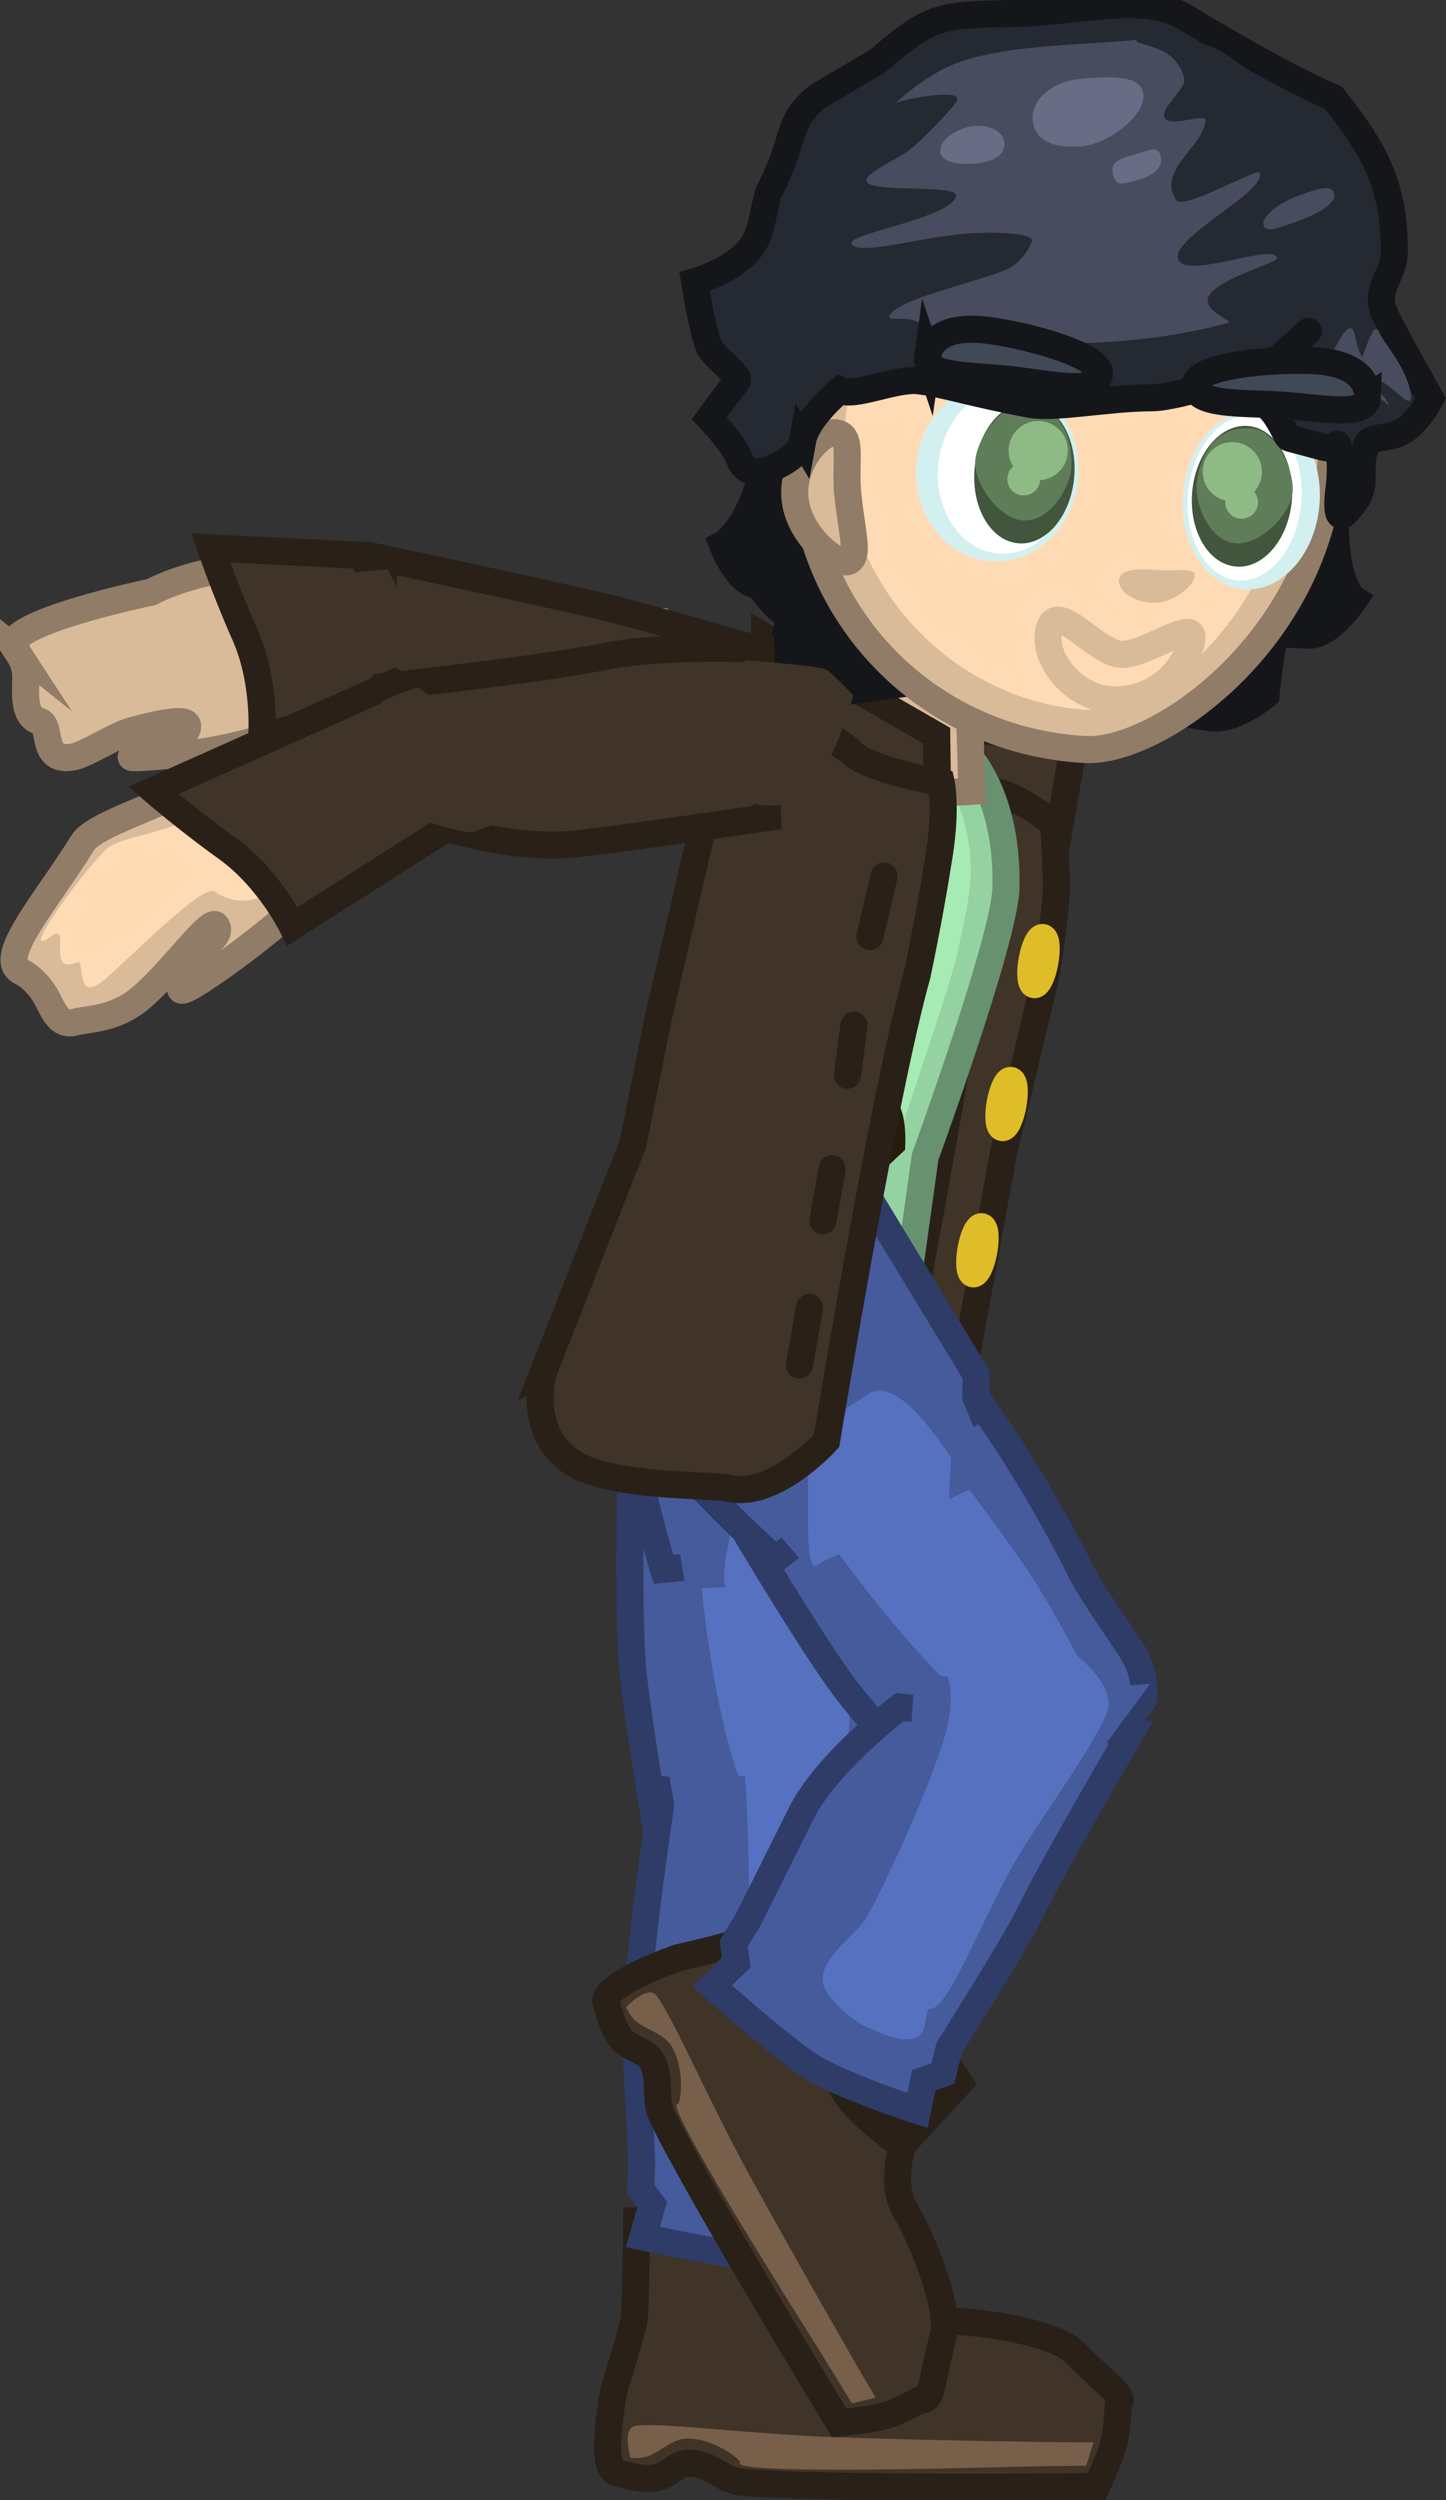 <svg version="1.1" xmlns="http://www.w3.org/2000/svg" xmlns:xlink="http://www.w3.org/1999/xlink" width="213.64" height="369.35" viewBox="0,0,213.64,369.35"><rect x="0" y="0" width="213.64" height="369.35" fill="#333333" stroke="none"/><g transform="translate(-111.28,-51.078)"><g data-paper-data="{&quot;isPaintingLayer&quot;:true}" fill-rule="nonzero" stroke-linejoin="miter" stroke-miterlimit="10" stroke-dasharray="" stroke-dashoffset="0" style="mix-blend-mode: normal"><g data-paper-data="{&quot;index&quot;:null}" stroke-linecap="butt"><g><path d="M163.408,154.154c-6.438,-1.373 1.812,-15.022 9.019,-17.338c1.282,-0.412 7.525,1.449 8.287,1.615c23.504,5.115 28.423,4.54 28.423,4.54c0,0 8.546,7.107 8.683,11.314c0.098,2.994 -7.653,11.435 -7.653,11.435c0,0 -24.587,-6.331 -34.027,-9.731c-2.226,-0.802 -4.642,-0.108 -12.732,-1.834z" fill="#d9bb9a" stroke="#917c67" stroke-width="4"/><path d="M158.135,150.992c-2.56,-1.009 8.903,-13.631 9.183,-14.342c0.28,-0.711 2.72,0.691 5.28,1.7c2.56,1.009 5.55,1.519 5.27,2.23c-0.047,0.118 -12.285,11.651 -13.298,11.587c-2.675,-0.168 -4.302,-0.334 -6.436,-1.175z" fill="#d9bb9a" stroke="none" stroke-width="0"/><path d="M211.137,149.698c10.15,2.48 4.742,7.88 4.182,10.287c-0.56,2.407 -8.98,1.078 -19.129,-1.402c-10.15,-2.48 -11.723,-3.795 -18.819,-5.76c-4.78,-1.324 -11.178,-2.368 -16.688,-3.108c-9.377,-1.26 4.765,-11.367 5.146,-11.429c0.346,-0.056 7.182,3.289 7.818,3.535c7.312,2.823 16.903,6.864 19.368,6.957c5.444,0.204 14.218,-0.034 18.122,0.92z" fill="#ffdbb5" stroke="none" stroke-width="0"/></g><path d="M202.131,169.011c-9.218,-3.199 -42.283,-14.166 -42.283,-14.166c0,0 4.096,-7.684 6.701,-10.695c2.268,-2.623 1.089,-10.615 1.089,-10.615c0,0 27.025,5.712 34.484,7.6c7.42,1.879 27.353,7.651 27.353,7.651c0,0 5.096,16.227 -2.568,21.895c-7.663,5.668 -15.766,1.457 -24.776,-1.67z" fill="#403328" stroke="#292018" stroke-width="4"/></g><g data-paper-data="{&quot;index&quot;:null}" stroke-linecap="butt"><g fill="#d9bb9a" stroke="#917c67" stroke-width="4"><path d="M113.452,146.837c-2.353,-3.611 20.179,-8.282 20.179,-8.282c2.982,-1.578 9.36,-3.831 17.113,-3.856c8.273,-0.027 8.235,0.849 10.578,0.521c3.994,-0.017 10.95,19.422 8.107,19.949c-5.162,0.038 -20.5,6.46 -30.973,7.338c-13.124,1.1 -5.655,0.31 -5.909,-1.299c-0.247,-1.567 6.701,-0.375 6.449,-2.929c-0.101,-1.02 -2.856,-0.706 -8.127,0.707c-2.574,0.69 -6.823,3.571 -8.845,3.93c-4.933,0.877 -2.938,-4.764 -4.922,-5.298c-2.468,-0.664 -2.025,-4.256 -2.016,-6.478c0.009,-2.196 -1.02,-3.361 -1.635,-4.305z"/></g><path d="M147.458,144.83c-2.92,-6.569 -5.039,-12.812 -5.039,-12.812l22.536,1.13l7.488,21.668l-22.487,4.923c0,0 0.61,-7.92 -2.497,-14.908z" fill="#403328" stroke="#292018" stroke-width="4"/><path d="M159.872,135.952l8.669,-0.756l9.129,17.34l-9.608,0.736z" fill="#403328" stroke="none" stroke-width="0"/></g><g data-paper-data="{&quot;index&quot;:null}"><path d="M221.001,417.809c-3.033,-0.261 -4.349,-2.598 -7.729,-2.837c-1.899,-0.134 -3.088,1.78 -5.133,2.183c-2.12,0.417 -5.072,-0.677 -5.625,-0.737c-2.983,-0.324 -0.45,-12.592 -0.45,-12.592c0,0 2.842,-8.815 2.953,-10.564c0.213,-3.348 0.341,-14.113 0.341,-14.113l33.837,-1.653l3.539,11.861c0,0 3.924,4.551 8.225,4.606c5.688,0.074 16.216,1.759 19.068,4.633c5.944,5.989 7.431,6.108 6.456,7.905c0,0 -0.13,3.655 -0.655,5.635c-0.529,1.995 -2.508,6.29 -2.508,6.29c0,0 -39.721,0.464 -52.319,-0.619z" fill="#403328" stroke="#292018" stroke-width="4" stroke-linecap="butt"/><path d="M267.719,411.871l5.129,0.021l-1.073,3.455c0,0 -6.759,0.06 -12.478,0.216c-5.018,0.137 -40.62,1.1 -38.679,-0.696c0.23,-0.213 -3.472,-3.406 -7.589,-3.526c-2.186,-0.064 -3.906,1.669 -5.579,2.44c-1.462,0.673 -3.027,0.394 -3.027,0.394c0,0 -1.31,-4.434 0.8,-4.725c3.82,-0.527 16.925,1.261 29.917,1.707c15.02,0.516 32.581,0.715 32.581,0.715z" fill="#775f4a" stroke="none" stroke-width="0" stroke-linecap="butt"/><path d="M242.118,389.825c0,0 -5.941,2.614 -9.333,2.894c-4.112,0.339 -5.426,-0.823 -5.426,-0.823l-2.964,-10.445l15.368,6.918" fill="none" stroke="#292018" stroke-width="4" stroke-linecap="round"/><path d="M228.488,390.627l10.372,-9.197" fill="none" stroke="#292018" stroke-width="4" stroke-linecap="round"/></g><g data-paper-data="{&quot;index&quot;:null}" stroke-linecap="butt"><g fill="#465b9c"><path d="M226.169,326.178c-5.57,-0.073 -17.885,-4.601 -17.885,-4.601c0,0 -2.298,-13.622 -3.398,-22.573c-1.045,-8.506 -0.276,-36.028 -0.276,-36.028l39.221,-2.387c0,0 0.425,32.903 -0.359,40.536c-0.371,3.611 0.127,10.774 0.146,14.428c0.021,4.021 -2.258,6.772 -2.258,6.772c0,0 -9.866,3.924 -15.191,3.854z" stroke="#2e3c67" stroke-width="4"/><path d="M211.811,265.282l-0.138,-4.59l25.483,-0.641l0.138,4.59z" stroke="none" stroke-width="0"/></g><path d="M236.891,299.737c-0.045,4.444 -0.192,7.938 -0.45,10.684c-0.354,3.763 1.196,7.676 0.397,9.154c-1.324,2.452 -4.191,3.387 -6.924,3.36c-1.861,-0.019 -5.451,-1.154 -7.335,-4.42c-3.77,-6.535 -6.744,-21.814 -7.869,-35.538c-1.894,-23.098 -3.976,-36.288 10.836,-36.325c6.406,-0.016 8.494,11.887 9.52,26.12c0.437,6.054 1.888,20.808 1.825,26.964z" fill="#5671c0" stroke="none" stroke-width="0"/></g><g data-paper-data="{&quot;index&quot;:null}" stroke-linecap="butt"><g fill="#465b9c"><path d="M224.285,384.75c-5.551,-0.466 -18.036,-3.193 -18.036,-3.193l1.393,-4.776l-1.708,-2.302l0.164,-4.103c0,0 -0.689,-13.804 -0.873,-17.37c-0.443,-8.559 3.991,-37.508 3.991,-37.508l32.616,3.051c0,0 -0.412,22.879 0.086,30.536c0.303,4.66 -0.653,23.271 -0.653,23.271l1.047,3.752l-1.98,2.254l1.376,4.366c0,0 -12.116,2.468 -17.422,2.023z" stroke="#2e3c67" stroke-width="4"/><path d="M218.044,320.141c0,0 -6.463,-0.528 -6.683,-0.977c-0.569,-1.163 -1.281,-6.504 -1.281,-6.504l30.083,2.25l-0.191,6.102z" stroke="none" stroke-width="0"/></g><path d="M236.304,341.557c-0.413,10.478 2.255,26.017 -0.338,27.155c-0.814,0.357 1.625,3.316 0.255,4.78c-1.37,1.464 -3.472,1.805 -6.724,2.132c-3.092,0.311 -6.884,-0.878 -8.343,-1.754c-3.754,-2.252 -0.12,-8.929 0.014,-12.322c0.237,-6.019 1.479,-29.445 0.223,-47.532c-0.261,-3.751 5.129,-0.624 9.469,-1.365c3.014,0.333 5.83,0.785 6.445,5.123c0.699,4.939 -0.781,18.205 -1.001,23.783z" fill="#5671c0" stroke="none" stroke-width="0"/></g><g data-paper-data="{&quot;index&quot;:null}" stroke-width="4" stroke-linecap="butt"><g data-paper-data="{&quot;index&quot;:null}" fill="#403328" stroke="#292018"><g><path d="M246.764,271.591c-2.419,1.651 -5.669,-0.588 -5.669,-0.588c0,0 9.559,-50.041 12.371,-68.028c2.606,-16.667 4.453,-25.399 4.453,-25.399c0,0 -0.645,-3.764 1.642,-8.285c1.391,-2.75 3.945,-2.341 5.707,-0.018c1.762,2.324 1.849,4.147 2.088,12.249c0.085,2.88 -1.035,11.233 -1.733,14.357c-1.267,5.673 -6.052,25.318 -6.052,25.318l-7.727,42.471c0,0 -2.66,6.272 -5.079,7.923z"/></g><path d="M257.332,168.351c-1.789,1.671 -3.003,-9.685 -3.003,-9.685l15.608,2.285l-2.121,12.43c0,0 -8.621,-6.77 -10.484,-5.03z"/></g><path d="M265.643,193.315c-0.362,1.922 -1.072,3.369 -1.587,3.232c-0.515,-0.137 -0.64,-1.807 -0.278,-3.729c0.362,-1.922 1.072,-3.369 1.587,-3.232c0.515,0.137 0.64,1.807 0.278,3.729z" fill="#dfbd28" stroke="#dfbd28"/><path d="M260.928,214.428c-0.362,1.922 -1.072,3.369 -1.587,3.232c-0.515,-0.137 -0.64,-1.807 -0.278,-3.729c0.362,-1.922 1.072,-3.369 1.587,-3.232c0.515,0.137 0.64,1.807 0.278,3.729z" fill="#dfbd28" stroke="#dfbd28"/><path d="M256.619,236.04c-0.362,1.922 -1.072,3.369 -1.587,3.232c-0.515,-0.137 -0.64,-1.807 -0.278,-3.729c0.362,-1.922 1.072,-3.369 1.587,-3.232c0.515,0.137 0.64,1.807 0.278,3.729z" fill="#dfbd28" stroke="#dfbd28"/><path d="M252.936,255.931c-0.362,1.922 -1.072,3.369 -1.587,3.232c-0.515,-0.137 -0.64,-1.807 -0.278,-3.729c0.362,-1.922 1.072,-3.369 1.587,-3.232c0.515,0.137 0.64,1.807 0.278,3.729z" fill="#dfbd28" stroke="#dfbd28"/></g><g><g><g><path d="M209.312,282.919c0,0 -5.723,-18.512 -5.292,-26.766c0.43,-8.223 4.189,-20.209 4.189,-20.209l36.214,-0.346c0,0 1.748,7.522 2.454,13.873c0.755,6.789 1.937,25.635 1.937,25.635l-2.716,4.209z" fill="#465b9c" stroke="#2e3c67" stroke-width="4" stroke-linecap="butt"/><path d="M236.114,247.539c0,0 -2.215,9.288 -3.405,12.695c-0.888,2.542 -3.099,5.926 -3.099,5.926" fill="none" stroke="#2e3c67" stroke-width="4" stroke-linecap="round"/><path d="M212.633,285.866l-1.79,-10.51l34.509,-2.302l1.221,10.861z" fill="#465b9c" stroke="none" stroke-width="0" stroke-linecap="butt"/></g><g fill="none" stroke="none" stroke-width="1" stroke-linecap="butt" font-family="sans-serif" font-weight="normal" font-size="12" text-anchor="start"/><g fill="none" stroke="none" stroke-width="1" stroke-linecap="butt" font-family="sans-serif" font-weight="normal" font-size="12" text-anchor="start"/></g><path d="M238.621,283.558c0.253,3.027 -13.962,2.055 -19.283,2.499c-2.846,0.238 0.732,-11.618 1.535,-14.546c0.955,-3.483 6.608,-1.848 11.929,-2.292c5.321,-0.444 5.567,11.313 5.819,14.339z" fill="#5671c0" stroke="none" stroke-width="0" stroke-linecap="butt"/></g><path d="M212.275,200.966l10.128,-23.294c0,0 -10.842,-6.022 -6.851,-11.457c3.991,-5.435 2.842,-7.074 8.109,-7.519c10.722,-0.906 8.374,-5.39 17.378,-4.008c7.169,1.101 19.295,7.649 18.865,27.586c-0.16,7.429 -11.932,39.707 -11.932,39.707l-4.516,32.289c0,0 -9.315,9.683 -32.492,5.543c-21.598,-3.858 -16.759,-10.316 -16.759,-10.316z" fill="#95d2a1" stroke="#67916f" stroke-width="4" stroke-linecap="butt"/><g data-paper-data="{&quot;index&quot;:null}"><path d="M209.114,363.73c-1.323,-2.741 0.016,-5.066 -1.504,-8.095c-0.853,-1.701 -3.107,-1.747 -4.496,-3.302c-1.44,-1.611 -2.006,-4.708 -2.236,-5.214c-1.243,-2.731 10.6,-6.811 10.6,-6.811c0,0 9.031,-2.053 10.592,-2.85c2.988,-1.525 12.312,-6.907 12.312,-6.907l18.684,28.259l-8.396,9.095c0,0 -1.912,5.697 0.234,9.424c2.838,4.929 6.76,14.844 5.744,18.763c-2.118,8.168 -1.462,9.507 -3.505,9.586c0,0 -3.21,1.753 -5.181,2.312c-1.986,0.563 -6.69,1.052 -6.69,1.052c0,0 -20.664,-33.926 -26.159,-45.314z" fill="#403328" stroke="#292018" stroke-width="4" stroke-linecap="butt"/><path d="M238.056,400.881l2.599,4.422l-3.519,0.839c0,0 -3.5,-5.782 -6.552,-10.622c-2.678,-4.246 -21.67,-34.375 -19.134,-33.622c0.3,0.089 1.158,-4.723 -0.839,-8.325c-1.061,-1.913 -3.428,-2.508 -4.945,-3.554c-1.325,-0.914 -1.883,-2.403 -1.883,-2.403c0,0 3.146,-3.389 4.472,-1.723c2.402,3.017 7.55,15.2 13.795,26.601c7.22,13.182 16.007,28.387 16.007,28.387z" fill="#775f4a" stroke="none" stroke-width="0" stroke-linecap="butt"/><path d="M243.957,367.615c0,0 -5.279,-3.775 -7.251,-6.55c-2.39,-3.363 -2.061,-5.087 -2.061,-5.087l7.471,-7.878l1.891,16.747" fill="none" stroke="#292018" stroke-width="4" stroke-linecap="round"/><path d="M236.313,356.301l13.202,4.228" fill="none" stroke="#292018" stroke-width="4" stroke-linecap="round"/></g><path d="M252.895,191.185c-1.085,5.965 -12.345,36.75 -12.4,40.32c-0.191,12.283 -10.721,7.642 -15.688,6.928c-4.029,-0.579 -6.768,3.293 -10.324,-1.083c-2.759,-3.396 1.709,-21.258 5.423,-33.508c1.072,-3.537 3.405,-17.265 3.832,-20.046c0.46,-2.998 -9.685,-7.606 -10.687,-10.895c-0.367,-1.204 -3.469,-5.434 -3.39,-6.614c0.156,-2.309 8.189,-2.125 12.931,-2.91c4.742,-0.785 11.748,-7.823 18.36,-6.808c6.811,1.046 9.016,5.136 12.142,13.94c3.126,8.804 0.887,14.711 -0.198,20.676z" fill="#a6eab4" stroke="none" stroke-width="0" stroke-linecap="butt"/><g stroke-linecap="butt"><path d="M234.281,134.642l21.16,14.478l-0.938,6.385l0.373,12.48c0,0 -7.736,0.63 -16.6,-0.837c-8.582,-1.421 -12.766,-11.249 -12.766,-11.249z" fill="#d9bb9a" stroke="#917c67" stroke-width="4"/><path d="M246.32,156.209c-0.187,1.22 -2.651,2.716 -5.344,2.302c-2.693,-0.413 -4.594,-2.579 -4.407,-3.8c0.187,-1.22 2.393,-1.032 5.085,-0.619c2.693,0.413 4.853,0.896 4.665,2.116z" fill="#ffdbb5" stroke="none" stroke-width="0"/></g><g data-paper-data="{&quot;index&quot;:null}" stroke-linecap="butt"><g fill="#465b9c"><path d="M269.441,313.421c-4.765,2.886 -17.61,5.561 -17.61,5.561c0,0 -9.159,-10.342 -14.829,-17.355c-5.388,-6.664 -19.3,-30.424 -19.3,-30.424l22.857,-26.808c0,0 6.691,3.012 12.647,10.26c7.876,9.584 15.738,24.427 17.659,28.352c1.596,3.26 5.81,9.074 7.759,12.165c2.146,3.401 1.668,6.941 1.668,6.941c0,0 -6.295,8.55 -10.85,11.309z" stroke="#2e3c67" stroke-width="4"/><path d="M225.033,269.349l-2.546,-3.822l21.283,-14.029l2.546,3.822z" stroke="none" stroke-width="0"/></g><path d="M264.547,285.312c2.313,3.794 4.037,6.837 5.272,9.304c1.691,3.38 5.076,5.88 5.182,7.557c0.174,2.782 -1.763,5.092 -4.097,6.515c-1.589,0.969 -5.236,1.905 -8.563,0.131c-6.658,-3.55 -17.266,-14.94 -25.483,-25.99c-13.83,-18.597 -22.577,-28.687 -10.028,-36.556c5.427,-3.404 13.498,5.591 21.901,17.125c3.574,4.906 12.613,16.657 15.818,21.913z" fill="#5671c0" stroke="none" stroke-width="0"/></g><g data-paper-data="{&quot;index&quot;:null}" stroke-linecap="butt"><g fill="#465b9c"><path d="M230.648,356.105c-4.61,-3.127 -14.156,-11.624 -14.156,-11.624l3.555,-3.481l-0.36,-2.844l2.154,-3.497c0,0 6.166,-12.37 7.753,-15.568c3.809,-7.677 14.64,-15.826 14.64,-15.826l34.157,3.736c0,0 -11.574,19.74 -14.892,26.659c-2.02,4.21 -11.975,19.963 -11.975,19.963l-0.926,3.783l-2.831,0.994l-0.941,4.48c0,0 -11.77,-3.787 -16.177,-6.776z" stroke="#2e3c67" stroke-width="4"/><path d="M251.459,308.643c0,0 -5.938,3.476 -5.909,2.976c0.074,-1.292 0.906,-13.882 0.906,-13.882c0,0 14.665,3.606 20.958,3.136c5.087,-0.38 13.8,-1.03 13.8,-1.03l-15.871,21.5z" stroke="none" stroke-width="0"/></g><path d="M262.296,324.348c-5.495,8.93 -10.787,23.783 -13.605,23.504c-0.885,-0.088 -0.209,3.687 -2.12,4.292c-1.912,0.604 -3.911,-0.129 -6.906,-1.437c-2.847,-1.244 -5.57,-4.14 -6.413,-5.618c-2.168,-3.803 4.272,-7.841 6.052,-10.734c1.778,-2.889 9.925,-20.136 11.837,-27.811c1.483,-5.954 -0.242,-8.854 -0.242,-8.854c0,0 12.666,-5.6 16.812,-4.119c2.464,1.768 8.705,6.456 7.114,10.539c-1.811,4.648 -9.604,15.485 -12.529,20.239z" fill="#5671c0" stroke="none" stroke-width="0"/></g><g><g><g><g><path d="M225.822,281.414c0,0 -14.501,-12.852 -18.417,-20.131c-3.901,-7.251 4.591,-10.447 4.591,-10.447l21.194,-33.387l22.34,36.781l-0.136,5.007z" fill="#465b9c" stroke="#2e3c67" stroke-width="4" stroke-linecap="butt"/><path d="M230.364,237.262c0,0 2.928,9.088 3.679,12.619c0.56,2.633 0.427,6.673 0.427,6.673" fill="none" stroke="#2e3c67" stroke-width="4" stroke-linecap="round"/><path d="M230.189,282.209l-6.986,-8.054l28.692,-20.165l6.294,15.501z" fill="#465b9c" stroke="none" stroke-width="0" stroke-linecap="butt"/></g><g stroke="#281a0d" stroke-width="4" stroke-linecap="butt"><path d="M211.122,243.054l-4.463,-9.389l8.82,-6.33c0,0 4.994,1.075 5.969,2.414c0.974,1.339 -0.124,5.618 -0.124,5.618z" fill="#67472a"/><path d="M221.747,235.587l-4.51,-9.092l8.867,-6.627c0,0 4.994,1.075 5.969,2.414c0.974,1.339 -0.124,5.618 -0.124,5.618z" fill="#3f2b1a"/><path d="M233.297,227.802l-6.083,-8.836l5.986,-4.407c0,0 3.017,2.675 4.056,3.963c1.039,1.289 0.71,4.839 0.71,4.839z" fill="#67472a"/></g><g fill="none" stroke="none" stroke-width="1" stroke-linecap="butt" font-family="sans-serif" font-weight="normal" font-size="12" text-anchor="start"/></g><path d="M251.409,273.863c1.787,2.456 -15.066,5.318 -19.384,8.46c-2.309,1.68 -0.805,-14.104 -1.638,-17.024c-0.992,-3.473 4.688,-5.01 9.006,-8.151c4.317,-3.141 10.63,6.78 12.417,9.236z" fill="#5671c0" stroke="none" stroke-width="0" stroke-linecap="butt"/></g><path d="M239.906,222.993l-6.083,-8.836l3.049,-2.27c0,0 4.241,1.784 5.28,3.073c1.039,1.289 0.888,5.083 0.888,5.083z" fill="#67472a" stroke="#281a0d" stroke-width="4" stroke-linecap="butt"/></g><g stroke="#292018" stroke-width="4"><g fill="#403328" stroke-linecap="butt"><g><path d="M191.552,253.813l13.24,-33.743l3.803,-18.888l6.312,-27.081l-1.649,-4.895c0,0 -8.632,2.357 -6.624,0.152c2.008,-2.204 9.135,-9.739 15.561,-13.127c2.516,-1.326 7.356,1.368 7.356,1.368l6.805,4.091l13.957,4.866c0,0 0.864,3.618 -0.262,10.769c-0.798,5.066 -1.841,10.999 -3.285,17.844c-4.924,17.43 -13.367,68.774 -13.367,68.774c0,0 -7.858,8.697 -14.548,6.975c-2.056,-0.53 -17.252,-0.019 -22.975,-3.754c-6.915,-4.512 -4.324,-13.351 -4.324,-13.351z"/></g><path d="M224.297,154.533l-0.05,-9.401l25.43,14.635l0.092,6.838c0,0 -10.4,-1.891 -12.658,-4.346c-2.352,-2.557 -12.813,-7.726 -12.813,-7.726z"/></g><path d="M241.893,180.479l-2.075,8.956" fill="none" stroke-linecap="round"/><path d="M237.454,202.547l-0.958,7.378" fill="none" stroke-linecap="round"/><path d="M234.227,223.751l-1.352,7.667" fill="none" stroke-linecap="round"/><path d="M230.877,244.236l-1.484,8.522" fill="none" stroke-linecap="round"/></g><g><path d="M222.141,126.03c2.71,-5.866 6.197,-24.17 6.197,-24.17l80.261,5.835c0,0 -0.764,19.726 0.449,26.551c0.791,4.449 2.351,5.388 2.351,5.388c0,0 -3.6,5.448 -6.83,5.292c-1.034,-0.05 -3.248,-0.17 -4.716,-0.195c-0.586,-0.01 -1.539,9.048 -1.539,9.048c0,0 -4.177,3.489 -7.614,3.376c-1.426,-0.047 -6.145,-1.086 -7.656,-1.091c-1.703,-0.006 -5.256,1.309 -7.946,2.06c-4.347,1.213 -10.092,0.435 -10.092,0.435c0,0 -4.676,-1.953 -8.021,-3.804c-2.765,-1.53 -4.021,-2.98 -6.296,-3.303c-1.524,-0.216 -13.286,1.791 -14.134,1.707c-2.061,-0.204 -10.216,-4.847 -10.216,-4.847c0,0 2.295,-6.593 1.038,-6.765c-1.678,-0.229 -3.461,-3.859 -4.414,-4.04c-2.944,-0.558 -4.964,-5.99 -4.964,-5.99c0,0 2.143,-1.163 4.141,-5.488z" data-paper-data="{&quot;index&quot;:null}" fill="#14161a" stroke="#14161a" stroke-width="4" stroke-linecap="butt"/><path d="M229.777,113.85c1.921,-26.382 18.94,-40.239 42.084,-38.554c23.144,1.686 37.975,17.863 36.054,44.245c-1.921,26.382 -25.717,42.831 -36.286,42.269c-24.268,-1.289 -43.774,-21.579 -41.853,-47.96z" data-paper-data="{&quot;index&quot;:null}" fill="#d9bb9a" stroke="#917c67" stroke-width="4" stroke-linecap="butt"/><path d="M301.835,119.631c-1.537,21.105 -18.958,37.122 -29.664,36.343c-21.018,-1.218 -37.688,-20.031 -36.15,-41.136c1.537,-21.105 14.574,-34.688 35.895,-33.135c21.055,1.533 31.456,16.823 29.919,37.928z" fill="#ffdbb5" stroke="none" stroke-width="0" stroke-linecap="butt"/><path d="M287.816,136.168c-0.119,1.347 -3.218,4.244 -6.439,3.961c-3.22,-0.284 -4.892,-1.981 -4.773,-3.327c0.119,-1.347 1.982,-1.833 5.203,-1.55c3.22,0.284 6.128,-0.43 6.009,0.916z" fill="#d9bb9a" stroke="none" stroke-width="0" stroke-linecap="butt"/><path d="M275.016,154.407c-5.284,-0.519 -9.907,-6.208 -8.705,-10.454c1.202,-4.247 6.783,3.568 10.589,3.797c3.715,0.224 11.634,-6.022 10.385,-1.736c-1.675,5.745 -6.985,8.913 -12.269,8.394z" fill="none" stroke="#d9bb9a" stroke-width="4" stroke-linecap="round"/><g data-paper-data="{&quot;index&quot;:null}" stroke="none" stroke-width="0" stroke-linecap="butt"><path d="M306.219,125.756c-0.645,7.319 -5.676,12.856 -11.237,12.366c-5.561,-0.49 -9.547,-6.82 -8.903,-14.14c0.645,-7.319 5.676,-12.856 11.237,-12.366c5.561,0.49 9.547,6.82 8.903,14.14z" fill="#d3f0f1"/><path d="M296.242,112.541c4.616,0.407 7.879,6.171 7.289,12.876c-0.59,6.705 -4.811,11.81 -9.427,11.404c-4.616,-0.407 -7.879,-6.171 -7.289,-12.876c0.59,-6.705 4.811,-11.81 9.427,-11.404z" fill="#ffffff"/></g><g data-paper-data="{&quot;index&quot;:null}" stroke="none" stroke-width="0" stroke-linecap="butt"><g data-paper-data="{&quot;index&quot;:null}"><path d="M302.141,125.045c-0.505,5.734 -4.209,10.092 -8.274,9.734c-4.065,-0.358 -6.95,-5.296 -6.446,-11.03c0.505,-5.734 4.209,-10.092 8.274,-9.734c4.065,0.358 6.95,5.296 6.446,11.03z" fill="#41563d"/><path d="M293.797,131.333c-3.758,-0.331 -5.99,-5.609 -5.712,-8.775c0.279,-3.166 2.158,-8.711 8.138,-8.184c3.758,0.331 6.305,6.265 6.027,9.432c-0.279,3.166 -4.695,7.859 -8.453,7.528z" fill="#5f7d59"/></g><path d="M288.987,120.39c0.212,-2.408 2.336,-4.188 4.744,-3.976c2.408,0.212 4.188,2.336 3.976,4.744c-0.212,2.408 -2.336,4.188 -4.744,3.976c-2.408,-0.212 -4.188,-2.336 -3.976,-4.744z" fill="#8ebb85"/><path d="M292.314,125.076c0.117,-1.332 1.292,-2.317 2.624,-2.199c1.332,0.117 2.317,1.292 2.199,2.624c-0.117,1.332 -1.292,2.317 -2.624,2.199c-1.332,-0.117 -2.317,-1.292 -2.199,-2.624z" fill="#8ebb85"/></g><g data-paper-data="{&quot;index&quot;:null}" stroke="none" stroke-width="0" stroke-linecap="butt"><path d="M259.795,107.457c6.593,0.581 11.415,6.985 10.77,14.304c-0.645,7.319 -6.512,12.782 -13.105,12.201c-6.593,-0.581 -11.415,-6.985 -10.77,-14.304c0.645,-7.319 6.512,-12.782 13.105,-12.201z" fill="#d3f0f1"/><path d="M269.712,121.584c-0.591,6.705 -5.505,11.749 -10.977,11.267c-5.472,-0.482 -9.43,-6.308 -8.839,-13.013c0.59,-6.705 5.505,-11.749 10.977,-11.267c5.472,0.482 9.43,6.308 8.839,13.013z" fill="#ffffff"/></g><g data-paper-data="{&quot;index&quot;:null}" stroke="none" stroke-width="0" stroke-linecap="butt"><g data-paper-data="{&quot;index&quot;:null}"><path d="M263.543,110.58c4.065,0.358 6.95,5.296 6.446,11.03c-0.505,5.734 -4.209,10.092 -8.274,9.734c-4.065,-0.358 -6.95,-5.296 -6.446,-11.03c0.505,-5.734 4.209,-10.092 8.274,-9.734z" fill="#41563d"/><path d="M255.378,119.074c0.279,-3.166 3.824,-8.564 7.582,-8.233c5.98,0.527 6.861,6.314 6.582,9.481c-0.279,3.166 -3.399,7.973 -7.157,7.642c-3.758,-0.331 -7.286,-5.723 -7.007,-8.889z" fill="#5f7d59"/></g><path d="M264.29,122.005c-2.408,-0.212 -4.188,-2.336 -3.976,-4.744c0.212,-2.408 2.336,-4.188 4.744,-3.976c2.408,0.212 4.188,2.336 3.976,4.744c-0.212,2.408 -2.336,4.188 -4.744,3.976z" fill="#8ebb85"/><path d="M262.316,124.261c-1.332,-0.117 -2.317,-1.292 -2.199,-2.624c0.117,-1.332 1.292,-2.317 2.624,-2.199c1.332,0.117 2.317,1.292 2.199,2.624c-0.117,1.332 -1.292,2.317 -2.624,2.199z" fill="#8ebb85"/></g><path d="M236.575,124.445c0.609,5.578 1.663,8.732 0.134,9.548c-1.529,0.816 -7.349,-3.567 -7.958,-9.145c-0.609,-5.578 3.913,-9.88 5.646,-9.849c3.154,0.057 1.569,3.868 2.179,9.446z" data-paper-data="{&quot;index&quot;:null}" fill="#d9bb9a" stroke="#917c67" stroke-width="4" stroke-linecap="butt"/><g data-paper-data="{&quot;index&quot;:null}"><g><path d="M229.851,116.25c-0.49,2.689 -5.299,4.3 -5.299,4.3c0,0 -3.002,1.139 -3.993,-1.621c-0.807,-2.247 -4.492,-6.074 -4.492,-6.074c0,0 1.83,-2.562 4.117,-5.445c0.591,-0.745 -3.149,-3.31 -4.071,-4.981c-0.922,-1.672 -2.21,-9.731 -2.21,-9.731c0,0 7.136,-1.982 9.129,-6.371c0.989,-2.178 1.295,-5.807 1.998,-7.182c4.001,-7.838 2.272,-9.785 6.86,-13.667c0.479,-0.406 8.856,-5.199 9.285,-5.565c7.472,-6.384 8.738,-6.646 19.307,-6.833c11.176,-0.197 19.661,-3.232 26.013,0.62c4.148,2.516 14.518,8.681 21.787,11.823c6.501,8.165 9.02,13.266 9.001,22.92c-0.006,3.097 -2.708,5.044 -1.688,8.356c0.463,1.502 7.05,13.151 7.05,13.151c0,0 -1.867,3.581 -4.14,4.852c-2.252,1.259 -4.556,0.661 -5.172,1.765c-1.344,2.408 -0.469,5.054 -0.999,6.867c-0.386,1.319 -1.01,1.991 -2.012,3.172c-1.692,1.992 -1.467,-1.288 -1.196,-3.444c0.507,-4.029 -0.219,-6.985 -0.266,-6.337c-1.63,0.668 -0.349,0.744 -7.106,-1.022c-0.376,-0.098 -1.455,-3.03 -2.843,-4.337c-1.388,-1.307 -2.257,-5.669 -2.257,-5.669c0,0 -10.761,4.027 -15.3,4.05c-6.549,0.033 -14.223,1.66 -17.904,0.967c-8.998,-1.694 -12.958,-3.098 -16.547,-3.488c-3.341,-0.363 -9.5,2.521 -11.531,1.406c0,0 -4.877,3.991 -5.52,7.521z" fill="#252931" stroke="#14161a" stroke-width="4" stroke-linecap="butt"/><path d="M296.919,97.555c-24.299,7.895 -46.39,2.369 -65.411,2.689c-3.938,0.066 -4.952,-3.223 -4.952,-3.223c0,0 7.118,-6.816 7.989,-16.712c0.419,-4.763 7.184,-14.304 16.013,-18.989c7.34,-3.894 21.823,-3.51 29.018,-4.423c4.66,-0.591 4.192,3.066 8.335,3.43c11.759,1.036 10.127,8.178 13.331,15.991c2.332,5.687 -0.85,20.108 -4.322,21.236z" fill="#494c5e" stroke="none" stroke-width="0" stroke-linecap="butt"/><path d="M289.397,68.929c0.118,-1.342 -5.633,1.245 -6.097,-0.586c-0.34,-1.344 2.174,-3.172 2.922,-5.093c0.215,-0.553 -0.432,-2.795 -2.433,-4.207c-1.665,-1.175 -4.747,-1.556 -4.611,-1.951c0.549,-1.604 9.104,0.52 10.034,0.601c3.689,0.325 16.182,11.586 15.846,15.392c-0.02,0.231 3.199,19.833 -3.407,27.433c-0.954,1.097 -8.385,0.454 -8.622,-1.646c-0.075,-0.66 -4.357,-2.123 -3.099,-4.135c1.713,-2.741 10.266,-4.789 10.045,-5.579c-0.631,-2.256 -13.764,3.423 -14.666,0.143c-0.902,-3.279 13.872,-10.323 11.97,-12.85c-3.184,0.953 -11.262,5.591 -12.223,4.167c-2.91,-4.316 4.007,-7.885 4.342,-11.691z" fill="#252931" stroke="none" stroke-width="0" stroke-linecap="butt"/><path d="M242.789,97.564c-0.732,1.132 1.814,0.238 3.625,0.886c1.812,0.648 8.01,1.797 6.452,3.146c-0.822,0.711 -10.769,-1.102 -11.439,-0.473c-1.235,1.161 -3.913,2.039 -4.697,1.532c-1.885,-1.219 -10.871,1.168 -11.899,-4.08c-0.668,-3.409 5.615,-9.141 6.432,-10.405c0.126,-0.195 2.955,-18.267 12.347,-21.899c1.356,-0.524 9.844,-2.271 9.073,-0.303c-0.242,0.619 -5.788,6.634 -7.84,7.824c-2.795,1.622 -5.379,2.991 -5.553,3.792c-0.496,2.29 13.863,0.474 13.24,2.523c-0.99,3.254 -16.319,5.54 -15.442,6.995c1,1.659 8.109,-0.463 15.256,-1.333c5.535,-0.674 11.658,-0.206 11.418,0.876c-0.223,1.004 -1.916,3.524 -3.809,4.275c-5.51,2.186 -15.62,4.256 -17.165,6.644z" fill="#252931" stroke="none" stroke-width="0" stroke-linecap="butt"/><path d="M304.584,100.054c0,0 -5.938,5.514 -6.925,5.834c-1.973,0.64 -5.968,1.173 -5.968,1.173" fill="none" stroke="#14161a" stroke-width="4" stroke-linecap="round"/><path d="M263.874,68.922c-0.309,-3.159 2.929,-5.772 6.731,-6.144c3.803,-0.372 9.306,-0.913 9.615,2.246c0.309,3.159 -5.198,7.282 -9.001,7.654c-3.803,0.372 -7.036,-0.597 -7.345,-3.756z" fill="#686c85" stroke="none" stroke-width="0" stroke-linecap="butt"/><path d="M250.189,73.48c-0.178,-1.824 2.748,-3.577 4.943,-3.791c2.196,-0.215 4.369,0.684 4.548,2.508c0.178,1.824 -1.825,2.803 -4.02,3.018c-2.196,0.215 -5.292,0.089 -5.471,-1.735z" fill="#686c85" stroke="none" stroke-width="0" stroke-linecap="butt"/><path d="M275.723,76.905c-0.452,-1.776 0.784,-2.369 2.921,-2.913c2.138,-0.544 3.677,-1.643 4.129,0.133c0.452,1.776 -1.38,3.047 -3.518,3.591c-2.138,0.544 -3.08,0.965 -3.532,-0.811z" fill="#686c85" stroke="none" stroke-width="0" stroke-linecap="butt"/></g><path d="M312.749,109.504c-1.59,0.189 -0.151,3.458 -1.224,3.363c-1.129,-0.099 -2.8,-2.294 -3.978,-3.917c-1.509,-2.079 -2.197,-3.281 -2.093,-4.465c0.113,-1.287 0.281,-0.29 1.748,-0.486c0.936,-0.125 2.539,-4.538 3.543,-4.449c0.956,0.084 0.581,2.219 1.754,4.224c0.187,0.319 1.743,-5.983 2.581,-3.56c0.465,1.344 3.817,4.815 4.594,8.764c0.778,3.949 -3.602,-2.26 -4.82,-1.488c-1.218,0.772 1.633,2.408 1.541,3.456c0,0 -1.419,-1.707 -3.646,-1.442z" fill="#494c5e" stroke="none" stroke-width="0" stroke-linecap="butt"/><path d="M308.389,79.639c0.384,1.028 -1.16,2.53 -4.905,3.928c-3.745,1.399 -5.113,1.874 -5.497,0.846c-0.384,-1.028 1.492,-3.07 5.238,-4.469c3.745,-1.399 4.78,-1.333 5.164,-0.305z" fill="#494c5e" stroke="none" stroke-width="0" stroke-linecap="butt"/></g><path d="M248.302,103.864c0.423,-2.973 3.27,-4.656 8.727,-4.009c5.457,0.647 17.099,3.62 16.676,6.592c-0.423,2.973 -7.297,1.388 -12.754,0.741c-5.457,-0.647 -13.072,-0.352 -12.649,-3.325z" data-paper-data="{&quot;index&quot;:null}" fill="#424956" stroke="#14161a" stroke-width="4" stroke-linecap="butt"/><path d="M313.309,109.84c-0.103,3.001 -7.548,1.379 -13.035,1.063c-5.486,-0.317 -12.532,0.042 -12.429,-2.959c0.103,-3.001 12.085,-3.893 17.571,-3.576c5.486,0.317 7.995,2.472 7.892,5.473z" data-paper-data="{&quot;index&quot;:null}" fill="#424956" stroke="#14161a" stroke-width="4" stroke-linecap="butt"/></g><g stroke-linecap="butt"><g><g><path d="M158.825,162.838c8.25,-0.617 11.68,-4.833 13.994,-5.327c9.813,-2.094 35.03,-5.048 35.03,-5.048c0,0 6.54,9.41 6.039,12.363c-0.704,4.15 -10.743,6.619 -10.743,6.619c0,0 -4.217,-4.025 -28.197,-2.131c-0.777,0.061 -7.182,7.272 -8.397,6.691c-6.828,-3.268 -16.336,-9.295 -9.772,-9.786z" fill="#d9bb9a" stroke="#917c67" stroke-width="4"/><path d="M160.839,159.735c1.012,0.074 11.581,13.153 11.611,13.277c0.182,0.742 -2.85,0.844 -5.523,1.498c-2.673,0.654 -5.28,1.714 -5.461,0.971c-0.182,-0.742 -9.835,-14.796 -7.162,-15.45c2.228,-0.545 3.862,-0.49 6.535,-0.295z" fill="#d9bb9a" stroke="none" stroke-width="0"/><path d="M206.646,168.469c-3.998,0.418 -12.659,-1.002 -18.081,-1.535c-2.455,-0.241 -12.503,2.468 -20.13,4.278c-0.664,0.158 -7.889,2.549 -8.224,2.447c-0.369,-0.113 -13.017,-12.037 -3.556,-12.019c5.559,0.01 12.04,-0.16 16.955,-0.826c7.296,-0.989 9.033,-2.079 19.424,-3.166c10.392,-1.086 18.914,-1.266 19.143,1.194c0.23,2.46 4.859,8.542 -5.533,9.628z" fill="#ffdbb5" stroke="none" stroke-width="0"/></g><path d="M200.33,148.116c9.35,-1.882 23.343,-1.127 23.343,-1.127l1.019,24.859c0,0 -20.53,3.028 -28.136,3.888c-7.645,0.864 -15.71,-1.401 -15.71,-1.401c0,0 -17.236,-3.485 -19.13,-6.39c-2.174,-3.335 5.958,-15.407 5.958,-15.407c0,0 23.09,-2.497 32.656,-4.422z" fill="#403328" stroke="#292018" stroke-width="4"/></g><g><g><path d="M123.49,175.605c1.773,-2.87 12.323,-5.709 18.998,-9.655c7.121,-4.21 7.532,-3.436 9.387,-4.904c3.436,-2.036 19.274,11.209 17.089,13.102c-4.433,2.646 -15.979,13.395 -24.567,19.453c-10.762,7.591 -4.565,1.587 -5.598,0.327c-1.006,-1.227 5.928,-4.061 4.418,-6.136c-0.897,-1.233 -6.35,6.629 -11.112,10.693c-3.811,3.253 -7.796,3.059 -9.778,3.603c-2.465,0.677 -3.209,-1.968 -4.325,-3.889c-1.104,-1.899 -2.588,-3.067 -3.596,-3.57c-3.857,-1.924 3.726,-10.354 9.085,-19.024z" fill="#d9bb9a" stroke="#917c67" stroke-width="4"/><path d="M163.23,172.245c-0.381,0.062 0.047,1.492 -8.244,7.49c-2.043,1.478 -3.125,3.053 -4.865,3.771c-3.429,1.415 -5.808,0.182 -7.141,-0.72c-1.678,-1.136 -11.25,8.595 -16.06,12.843c-4.673,4.126 -3.031,-2.915 -4.18,-2.415c-4.963,2.159 -0.546,-6.385 -4.125,-3.693c-4.39,3.301 3.605,-8.049 8.234,-12.87c1.726,-1.798 7.164,-2.143 11.63,-4.251c4.467,-2.108 5.822,-3.507 14.311,-7.686c4.988,-2.455 12.994,7.114 10.441,7.532z" fill="#ffdbb5" stroke="none" stroke-width="0"/></g><path d="M133.949,167.852l35.489,-15.878l17.774,15.152l-32.734,20.819c0,0 -3.482,-7.139 -9.699,-11.594c-5.843,-4.187 -10.83,-8.499 -10.83,-8.499z" fill="#403328" stroke="#292018" stroke-width="4"/><path d="M165.966,157.665c0,0 0.683,-2.123 1.876,-2.97c1.171,-0.832 5.218,-2.069 5.218,-2.069l22.11,16.213l-14.147,5.255c0,0 -6.691,-0.961 -8.302,-2.719c-2.76,-3.011 -6.755,-13.71 -6.755,-13.71z" fill="#403328" stroke="none" stroke-width="0"/></g><path d="M221.36,169.573c-3.173,-0.723 0.037,-20.962 0.037,-20.962c0,0 10.977,0.845 11.917,1.372c0.996,0.558 4.026,3.848 4.026,3.848c0,0 -2.479,9.506 -6.469,13.85c-3.306,3.6 -8.073,2.22 -9.511,1.892z" fill="#403328" stroke="none" stroke-width="NaN"/></g></g></g></svg>